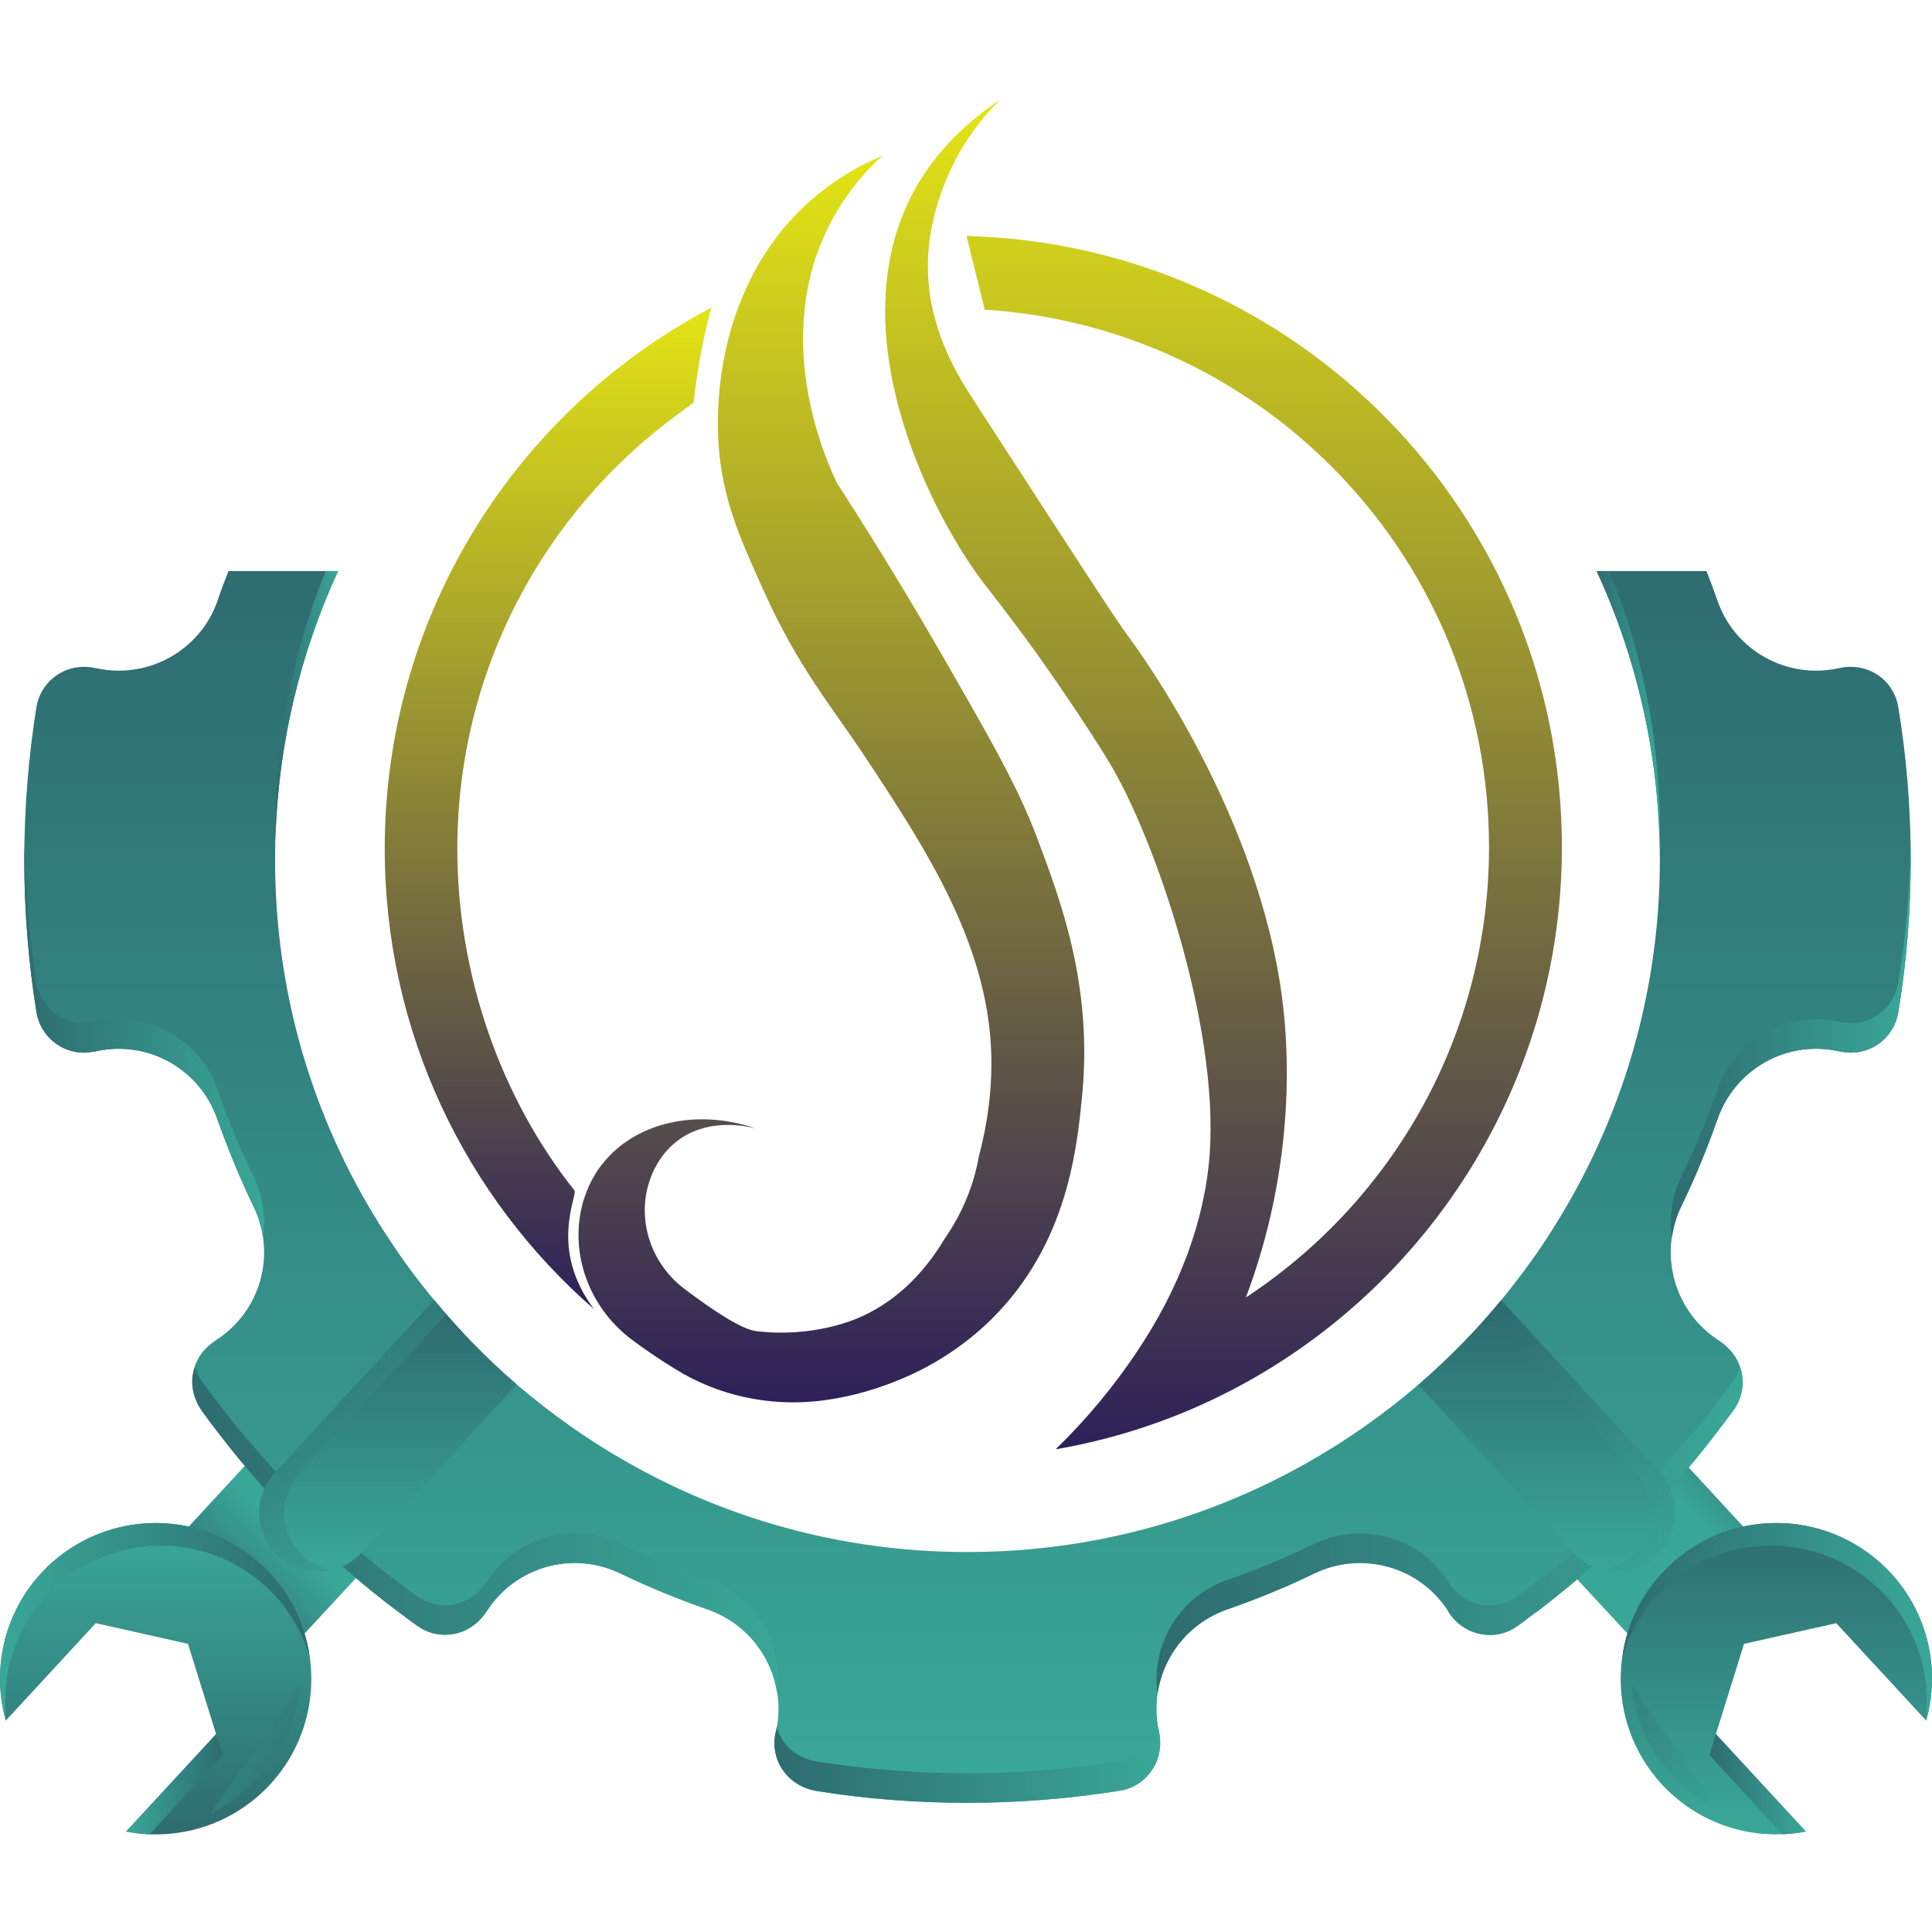 <svg version="1.2" xmlns="http://www.w3.org/2000/svg" viewBox="0 0 700 700" width="700" height="700">
	<title>b gas final-ai</title>
	<defs>
		<linearGradient id="g1" x1="-357.6" y1="474.3" x2="-357.6" y2="111.5" gradientUnits="userSpaceOnUse">
			<stop offset="0" stop-color="#2d2059"/>
			<stop offset="1" stop-color="#e4e415"/>
		</linearGradient>
		<linearGradient id="g2" x1="-44.4" y1="525.1" x2="-44.4" y2="36" gradientUnits="userSpaceOnUse">
			<stop offset="0" stop-color="#2d2059"/>
			<stop offset="1" stop-color="#e4e415"/>
		</linearGradient>
		<linearGradient id="g3" x1="-226.9" y1="508.1" x2="-226.9" y2="56.4" gradientUnits="userSpaceOnUse">
			<stop offset="0" stop-color="#2d2059"/>
			<stop offset="1" stop-color="#e4e415"/>
		</linearGradient>
		<linearGradient id="g4" x1="680.7" y1="559.2" x2="651.8" y2="588.1" gradientUnits="userSpaceOnUse">
			<stop offset="0" stop-color="#2e6c70"/>
			<stop offset="1" stop-color="#39a798"/>
		</linearGradient>
		<linearGradient id="g5" x1="699.6" y1="551.6" x2="699.6" y2="661.1" gradientUnits="userSpaceOnUse">
			<stop offset="0" stop-color="#2e6c70"/>
			<stop offset="1" stop-color="#39a798"/>
		</linearGradient>
		<linearGradient id="g6" x1="619.4" y1="628.3" x2="654.3" y2="628.3" gradientUnits="userSpaceOnUse">
			<stop offset="0" stop-color="#2e6c70"/>
			<stop offset="1" stop-color="#39a798"/>
		</linearGradient>
		<linearGradient id="g7" x1="587.8" y1="551.8" x2="700" y2="551.8" gradientUnits="userSpaceOnUse">
			<stop offset="0" stop-color="#2e6c70"/>
			<stop offset="1" stop-color="#39a798"/>
		</linearGradient>
		<linearGradient id="g8" x1="591.2" y1="610.7" x2="624" y2="610.7" gradientUnits="userSpaceOnUse">
			<stop offset="0" stop-color="#2e6c70"/>
			<stop offset="1" stop-color="#39a798"/>
		</linearGradient>
		<linearGradient id="g9" x1="19.3" y1="529.5" x2="48.2" y2="500.6" gradientUnits="userSpaceOnUse">
			<stop offset="0" stop-color="#2e6c70"/>
			<stop offset="1" stop-color="#39a798"/>
		</linearGradient>
		<linearGradient id="g10" x1=".4" y1="664.9" x2=".4" y2="555.3" gradientUnits="userSpaceOnUse">
			<stop offset="0" stop-color="#2e6c70"/>
			<stop offset="1" stop-color="#39a798"/>
		</linearGradient>
		<linearGradient id="g11" x1="80.6" y1="664.6" x2="45.7" y2="664.6" gradientUnits="userSpaceOnUse">
			<stop offset="0" stop-color="#2e6c70"/>
			<stop offset="1" stop-color="#39a798"/>
		</linearGradient>
		<linearGradient id="g12" x1="112.2" y1="623.4" x2="0" y2="623.4" gradientUnits="userSpaceOnUse">
			<stop offset="0" stop-color="#2e6c70"/>
			<stop offset="1" stop-color="#39a798"/>
		</linearGradient>
		<linearGradient id="g13" x1="108.8" y1="657.3" x2="76" y2="657.3" gradientUnits="userSpaceOnUse">
			<stop offset="0" stop-color="#2e6c70"/>
			<stop offset="1" stop-color="#39a798"/>
		</linearGradient>
		<linearGradient id="g14" x1="496.3" y1="206.1" x2="496.3" y2="642.1" gradientUnits="userSpaceOnUse">
			<stop offset="0" stop-color="#2e6c70"/>
			<stop offset="1" stop-color="#39a798"/>
		</linearGradient>
		<linearGradient id="g15" x1="578.5" y1="206.9" x2="601.4" y2="206.9" gradientUnits="userSpaceOnUse">
			<stop offset="0" stop-color="#2e6c70"/>
			<stop offset="1" stop-color="#39a798"/>
		</linearGradient>
		<linearGradient id="g16" x1="605.4" y1="306.1" x2="692.3" y2="306.1" gradientUnits="userSpaceOnUse">
			<stop offset="0" stop-color="#2e6c70"/>
			<stop offset="1" stop-color="#39a798"/>
		</linearGradient>
		<linearGradient id="g17" x1="419" y1="495.3" x2="631.4" y2="495.3" gradientUnits="userSpaceOnUse">
			<stop offset="0" stop-color="#2e6c70"/>
			<stop offset="1" stop-color="#39a798"/>
		</linearGradient>
		<linearGradient id="g18" x1="8.8" y1="306.1" x2="95.7" y2="306.1" gradientUnits="userSpaceOnUse">
			<stop offset="0" stop-color="#2e6c70"/>
			<stop offset="1" stop-color="#39a798"/>
		</linearGradient>
		<linearGradient id="g19" x1="99.7" y1="206.9" x2="122.5" y2="206.9" gradientUnits="userSpaceOnUse">
			<stop offset="0" stop-color="#2e6c70"/>
			<stop offset="1" stop-color="#39a798"/>
		</linearGradient>
		<linearGradient id="g20" x1="69.7" y1="495.3" x2="282" y2="495.3" gradientUnits="userSpaceOnUse">
			<stop offset="0" stop-color="#2e6c70"/>
			<stop offset="1" stop-color="#39a798"/>
		</linearGradient>
		<linearGradient id="g21" x1="280.6" y1="625.7" x2="420.4" y2="625.7" gradientUnits="userSpaceOnUse">
			<stop offset="0" stop-color="#2e6c70"/>
			<stop offset="1" stop-color="#39a798"/>
		</linearGradient>
		<linearGradient id="g22" x1="612" y1="474.9" x2="612" y2="569" gradientUnits="userSpaceOnUse">
			<stop offset="0" stop-color="#2e6c70"/>
			<stop offset="1" stop-color="#39a798"/>
		</linearGradient>
		<linearGradient id="g23" x1="539.5" y1="471.1" x2="607.1" y2="471.1" gradientUnits="userSpaceOnUse">
			<stop offset="0" stop-color="#2e6c70"/>
			<stop offset="1" stop-color="#39a798"/>
		</linearGradient>
		<linearGradient id="g24" x1="192.1" y1="475.5" x2="192.1" y2="567.4" gradientUnits="userSpaceOnUse">
			<stop offset="0" stop-color="#2e6c70"/>
			<stop offset="1" stop-color="#39a798"/>
		</linearGradient>
		<linearGradient id="g25" x1="93.9" y1="471.1" x2="161.6" y2="471.1" gradientUnits="userSpaceOnUse">
			<stop offset="0" stop-color="#2e6c70"/>
			<stop offset="1" stop-color="#39a798"/>
		</linearGradient>
	</defs>
	<style>
		.s0 { fill: url(#g1) } 
		.s1 { fill: url(#g2) } 
		.s2 { fill: url(#g3) } 
		.s3 { fill: url(#g4) } 
		.s4 { fill: url(#g5) } 
		.s5 { fill: url(#g6) } 
		.s6 { fill: url(#g7) } 
		.s7 { opacity: .3;mix-blend-mode: overlay;fill: url(#g8) } 
		.s8 { fill: url(#g9) } 
		.s9 { fill: url(#g10) } 
		.s10 { fill: url(#g11) } 
		.s11 { fill: url(#g12) } 
		.s12 { opacity: .3;mix-blend-mode: overlay;fill: url(#g13) } 
		.s13 { fill: url(#g14) } 
		.s14 { fill: url(#g15) } 
		.s15 { fill: url(#g16) } 
		.s16 { fill: url(#g17) } 
		.s17 { fill: url(#g18) } 
		.s18 { fill: url(#g19) } 
		.s19 { fill: url(#g20) } 
		.s20 { fill: url(#g21) } 
		.s21 { fill: url(#g22) } 
		.s22 { opacity: .3;mix-blend-mode: multiply;fill: url(#g23) } 
		.s23 { fill: url(#g24) } 
		.s24 { opacity: .3;mix-blend-mode: multiply;fill: url(#g25) } 
	</style>
	<g id="Layer 1">
		<g id="colored-logo">
			<g id="&lt;Group&gt;">
				<g id="&lt;Group&gt;" style="opacity: .3;mix-blend-mode: overlay">
				</g>
			</g>
			<g id="&lt;Group&gt;">
			</g>
			<g id="&lt;Group&gt;">
				<g id="Folder 1">
					<path id="&lt;Path&gt;" class="s0" d="m257.7 111.5q-2.2 8.1-3.9 17.3-1.6 8.9-2.5 17.1c-1.7 1.3-3.5 2.5-5.2 3.8-48.7 35.4-80.4 92.9-80.4 157.8 0 46 15.9 90.5 42.5 123.9 0.8 2.5-9.2 21.3 7 42.9-46.5-40.5-75.8-100.3-75.8-166.8 0-83.1 45.7-155.4 113.3-193.3q2.5-1.4 5-2.7z"/>
					<path id="&lt;Path&gt;" class="s1" d="m565.9 306.9c0 91.6-55.7 170.3-135 204-15.4 6.5-31.5 11.3-48.4 14.2 11.4-11.1 21.1-22.9 29.2-35 15.6-23.1 24.8-47.7 26.6-72 3.3-47.3-20.2-115.1-36.3-141.7-10.7-17.7-26.3-39.5-26.3-39.5-10-13.9-16.9-22.5-19.8-26.3-14-18.6-35-58-35.2-97.4 0-9 1-18.1 3.5-26.9q2-7.1 5.4-14.1c4.1-8.4 13-22.9 32.9-36.2-5.8 5.7-15 16.3-20.9 32.2-2.5 6.6-3.8 12.6-4.6 17.3-0.7 5-0.8 8.5-0.8 9.8-0.1 5.9 0.5 11.5 1.7 16.6 3.2 14.8 10.4 26.2 14.7 32.8 34.7 53.6 52 80.3 56 85.6 4 5.4 47.4 64.4 56 131.8 4 31.5 1.1 70.2-13.2 108 53.1-34.9 88.1-94.9 88.1-163.2 0-103.6-80.7-188.3-182.7-194.7q-3.3-13.4-6.6-26.7c119.6 3 215.7 101 215.7 221.4z"/>
					<path id="&lt;Path&gt;" class="s2" d="m392.2 395.6c-1.9 19.9-5.1 54.8-33 82.4-10.7 10.5-22.3 17.3-32.6 21.6-13.9 5.9-25.6 7.5-30 8q0 0-0.1 0c-18.1 2-36.5-2-51.9-11.6q-8-4.9-15.4-10.4c-14.5-10.7-22.2-28.8-18.8-46.5q0.3-1.4 0.6-2.7 0.4-1.5 0.9-2.9c1.8-5.4 4.7-10.4 9-14.8 12.4-12.8 33.1-16.6 52.7-9.9-4.1-1-16.1-3.3-26.4 3.3-4.2 2.7-7.5 6.5-9.8 10.9-7.9 15.1-3 33.8 10.6 44 9.9 7.5 20.8 14.8 26.1 15.3 12.2 1.5 25.2-0.2 35.7-4.3 14.3-5.7 24.9-16.5 32.6-29.4 6.1-8.8 10.4-18.9 12.3-29.8 3.1-11.6 4.5-23.1 4.5-33.1 0.2-42-23.5-77.8-46.1-112-12.5-18.8-23.8-31.8-36.2-59.2-9-19.9-15-33.4-16.5-52.7-0.2-3.2-0.7-11.3 0.4-21.9 1.1-9.9 3.6-22.1 9.1-34.4 4.4-10.1 10.9-20.3 20.1-29.4 10.9-10.7 22.3-16.6 29.7-19.7-6.8 6.2-14.1 14.8-19.8 26.3-2.1 4.5-3.9 8.9-5.2 13.3-3 10.1-3.9 20-3.7 29.3 0.6 24.7 9.9 44.8 12.2 49.6 8.9 13.8 21.7 34.1 36.3 59.3 19.3 33.5 29 50.2 36.2 69.2 8.5 22.6 20 53 16.5 92.2z"/>
					<path id="&lt;Path&gt;" class="s3" d="m595.6 598.3l-6-6.5-17.7-19.1-8.8-9.6-29.3-31.8q0.2-0.1 0.4-0.2 6.2-4.4 11.9-9.3 0.2-0.1 0.3-0.3c6.6-5.6 12.6-11.7 18.1-18.4q0.1-0.2 0.3-0.4 4.8-5.8 9-12.2l29.7 32.2 9 9.7 19.1 20.7 5.9 6.5z"/>
					<path id="&lt;Path&gt;" class="s4" d="m697.9 623.4l-32.6-35.3-33.4 7.5-10.2 32.7 32.6 35.3c-18.5 3.6-38.4-2.2-52.2-17.1-21.1-22.9-19.6-58.6 3.3-79.7 22.9-21.2 58.5-19.7 79.7 3.2 13.7 14.9 17.9 35.2 12.8 53.4z"/>
					<path id="&lt;Path&gt;" class="s5" d="m619.4 635.9l2.3-7.6 32.6 35.3q-4.2 0.8-8.5 1z"/>
					<path id="&lt;Path&gt;" class="s6" d="m697.9 623.4l-0.2-0.2c1.9-15.9-2.8-32.4-14.5-45-21.1-22.9-56.8-24.4-79.7-3.2-7.7 7.1-12.9 15.9-15.7 25.3 1.7-12.5 7.6-24.4 17.6-33.5 22.9-21.2 58.5-19.7 79.7 3.2 13.7 14.9 17.9 35.2 12.8 53.4z"/>
					<path id="&lt;Path&gt;" class="s7" d="m624 657.3c0 0-29.6-13.4-32.8-46.6"/>
					<path id="&lt;Path&gt;" class="s8" d="m62.5 559.6l5.9-6.5 19.1-20.7 9-9.7 29.7-32.2q4.2 6.4 9 12.2 0.2 0.2 0.3 0.4c5.5 6.7 11.5 12.8 18.1 18.4q0.1 0.2 0.3 0.3 5.7 4.9 11.9 9.3 0.2 0.1 0.4 0.2l-29.3 31.8-8.8 9.6-17.7 19.1-6 6.5z"/>
					<path id="&lt;Path&gt;" class="s9" d="m14.9 570c21.2-22.9 56.8-24.4 79.7-3.2 22.9 21.1 24.4 56.8 3.3 79.7-13.8 14.9-33.7 20.7-52.2 17.1l32.6-35.3-10.2-32.7-33.4-7.5-32.6 35.3c-5.1-18.2-0.9-38.5 12.8-53.4z"/>
					<path id="&lt;Path&gt;" class="s10" d="m54.2 664.6q-4.3-0.2-8.5-1l32.6-35.3 2.3 7.6z"/>
					<path id="&lt;Path&gt;" class="s11" d="m14.9 570c21.2-22.9 56.8-24.4 79.7-3.2 10 9.1 15.9 21 17.6 33.5-2.8-9.4-8-18.2-15.7-25.3-22.9-21.2-58.6-19.7-79.7 3.2-11.7 12.6-16.4 29.1-14.5 45l-0.2 0.2c-5.1-18.2-0.9-38.5 12.8-53.4z"/>
					<path id="&lt;Path&gt;" class="s12" d="m76 657.3c0 0 29.6-13.4 32.8-46.6"/>
					<path id="&lt;Path&gt;" class="s13" d="m687.8 366.7c-1.4 8.5-8.6 14.7-17.2 14.7-1.3 0-2.6-0.2-3.8-0.4l-0.6-0.1c-18.9-4.2-37.7 6.5-44 24.8q-5.6 16-13 31.3c-8.4 17.3-2.7 38.2 13.6 48.7 3.7 2.4 6.7 6 7.9 10.3 1.5 5.2 0.5 10.6-2.6 14.9q-2.7 3.7-5.5 7.3c-0.1 0.3-0.3 0.5-0.5 0.7q-7.4 9.8-15.6 19-0.6 0.7-1.3 1.4-6.3 7.1-13 13.8-7.5 7.5-15.3 14.4-0.4 0.3-0.7 0.6c-6.3 5.6-12.9 10.9-19.5 16q-0.4 0.2-0.7 0.4c-1.9 1.5-3.9 3-5.9 4.4-2 1.5-4.3 2.6-6.7 3.1-7.3 1.5-14.5-1.7-18.4-7.7l-0.3-0.6c-10.4-16.2-31.4-22-48.7-13.5-10.2 4.9-20.6 9.2-31.3 12.9-18.2 6.3-28.9 25.2-24.8 44.1 1 4.5 0.4 9.4-2 13.3-2.7 4.5-7 7.5-12.1 8.3-18.2 2.9-36.8 4.4-55.3 4.4-18.3 0-36.7-1.4-54.7-4.3-4.6-0.8-8.8-3.1-11.6-6.8-3.2-4.1-4.3-9.3-3.2-14.3l0.2-0.6c4.1-18.9-6.6-37.8-24.9-44.1-10.6-3.7-21.1-8-31.3-12.9-17.3-8.5-38.2-2.7-48.6 13.5l-0.1 0.1c-2.8 4.4-7.3 7.6-12.5 8.3-4.5 0.7-9-0.4-12.7-3.1q-3.1-2.2-6.1-4.5-10.8-8-20.9-17-7.8-7-15.2-14.4-6.8-6.7-13.1-13.8c-5.9-6.6-11.6-13.4-16.9-20.4q-2.9-3.7-5.6-7.5c-2.8-3.8-4.1-8.5-3.5-13 0.7-5.2 3.6-9.6 7.9-12.4l0.5-0.4c16.3-10.4 22.1-31.3 13.6-48.6-4.9-10.2-9.2-20.7-13-31.3-6.2-18.3-25.1-29-44-24.8l-0.6 0.1c-1.2 0.2-2.5 0.4-3.8 0.4-8.5 0-15.8-6.2-17.2-14.7-2.9-18.1-4.4-36.7-4.4-55.2 0-18.5 1.5-37.1 4.4-55.3 1.4-8.5 8.7-14.6 17.2-14.6 1.3 0 2.6 0.1 3.8 0.4l0.7 0.1c18.6 4.1 37.6-6.3 43.9-24.4 1.2-3.6 2.6-7.3 4-10.8h39.7c-15.7 34.1-24 72.4-22.7 112.7 1.5 48.3 16.8 93.2 42.2 130.9q7.1 10.7 15.3 20.5c9.1 11 19.1 21.3 29.9 30.6q9.6 8.2 20 15.5c39.8 27.9 87.9 44.5 139.6 45.2 54.7 0.8 105.5-16 147.1-45.1 0.2-0.1 0.5-0.3 0.7-0.5q10-7 19.3-15 0.3-0.3 0.6-0.5c10.6-9.2 20.4-19.2 29.4-30.1q0.2-0.3 0.5-0.6 7.8-9.6 14.8-19.9 0.2-0.3 0.4-0.7c26.4-39.7 41.8-87.3 41.8-138.4 0-37.4-8.2-72.8-22.9-104.6h39.8q2.1 5.3 4 10.8c6.3 18.1 25.2 28.5 43.9 24.4l0.6-0.1c1.2-0.3 2.5-0.4 3.8-0.4 8.6 0 15.8 6.1 17.2 14.6 3 18.2 4.5 36.8 4.5 55.3 0 18.5-1.5 37.1-4.5 55.2z"/>
					<path id="&lt;Path&gt;" class="s14" d="m601.3 307.1c-0.6-35.7-8.7-69.6-22.8-100.2h4.6c11.8 29 18.3 60.7 18.3 93.9 0 2.1-0.1 4.2-0.1 6.3z"/>
					<path id="&lt;Path&gt;" class="s15" d="m609.2 437c-1.8 3.6-2.9 7.5-3.4 11.3-1.1-7.3 0-15 3.4-22q7.4-15.3 13-31.3c6.3-18.3 25.1-29 44-24.9l0.6 0.2c1.2 0.2 2.5 0.4 3.8 0.4 8.6 0 15.8-6.2 17.2-14.7 2.7-16.4 4.1-33.1 4.4-49.9 0 1.8 0.1 3.6 0.1 5.4 0 18.5-1.5 37.1-4.5 55.2-1.4 8.5-8.6 14.7-17.2 14.7-1.3 0-2.6-0.2-3.8-0.4l-0.6-0.1c-18.9-4.2-37.7 6.5-44 24.8q-5.6 16-13 31.3z"/>
					<path id="&lt;Path&gt;" class="s16" d="m444.7 572.4c10.7-3.7 21.1-8 31.3-12.9 17.3-8.5 38.3-2.7 48.7 13.5l0.3 0.6c3.9 6 11.1 9.2 18.4 7.7 2.4-0.5 4.7-1.6 6.7-3.1 2-1.4 4-2.9 5.9-4.4q0.3-0.2 0.7-0.5c6.6-5 13.2-10.3 19.5-15.9q0.3-0.3 0.7-0.6 7.8-7 15.3-14.4 6.7-6.7 13-13.8 0.7-0.7 1.3-1.4 8.2-9.3 15.6-19c0.2-0.3 0.4-0.5 0.5-0.7q2.8-3.6 5.5-7.3c1.1-1.5 1.8-3.2 2.3-4.9 0.1 0.2 0.2 0.5 0.3 0.7 1.5 5.2 0.5 10.6-2.6 14.9q-2.7 3.7-5.5 7.3c-0.1 0.3-0.3 0.5-0.5 0.7q-7.4 9.7-15.6 19-0.6 0.7-1.3 1.4-6.3 7.1-13 13.8-7.5 7.5-15.3 14.4-0.4 0.3-0.7 0.6c-6.3 5.6-12.9 10.9-19.5 16q-0.4 0.2-0.7 0.4c-1.9 1.5-3.9 3-5.9 4.4-2 1.5-4.3 2.6-6.7 3.1-7.3 1.5-14.5-1.7-18.4-7.7l-0.3-0.6c-10.4-16.2-31.4-22-48.7-13.5-10.2 4.9-20.6 9.2-31.3 12.9-13.8 4.8-23.3 16.8-25.3 30.6-2.5-17.9 8-35.3 25.3-41.3z"/>
					<path id="&lt;Path&gt;" class="s17" d="m13.2 356c1.4 8.5 8.7 14.7 17.2 14.7 1.3 0 2.6-0.2 3.8-0.4l0.6-0.2c18.9-4.1 37.8 6.6 44 24.8 3.8 10.7 8.1 21.2 13 31.3 3.5 7.1 4.5 14.8 3.5 22.1-0.6-3.8-1.7-7.7-3.5-11.3-4.9-10.2-9.2-20.7-13-31.3-6.2-18.3-25.1-29-44-24.8l-0.6 0.1c-1.2 0.2-2.5 0.4-3.8 0.4-8.5 0-15.8-6.2-17.2-14.7-2.9-18.1-4.4-36.7-4.4-55.2 0-1.8 0-3.6 0.1-5.4 0.2 16.8 1.6 33.5 4.3 49.9z"/>
					<path id="&lt;Path&gt;" class="s18" d="m118 206.9h4.5c-13.7 29.7-21.7 62.6-22.7 97.3-0.5-34.5 6-67.3 18.2-97.3z"/>
					<path id="&lt;Path&gt;" class="s19" d="m70.6 495.3c0.6 1.9 1.5 3.7 2.7 5.4q2.7 3.7 5.6 7.5c5.3 7 11 13.8 16.9 20.4q6.3 7.1 13.1 13.8 7.4 7.4 15.2 14.4 10.1 9 20.9 17 3 2.3 6.1 4.5c3.7 2.7 8.2 3.8 12.7 3.1 5.2-0.7 9.7-3.9 12.5-8.3l0.1-0.1c10.4-16.2 31.3-22 48.6-13.6 10.2 5 20.7 9.3 31.3 13 17.4 6 27.9 23.4 25.3 41.3-2-13.8-11.4-25.8-25.3-30.6-10.6-3.7-21.1-8-31.3-12.9-17.3-8.5-38.2-2.7-48.6 13.5l-0.1 0.1c-2.8 4.4-7.3 7.6-12.5 8.3-4.5 0.7-9-0.4-12.7-3.1q-3.1-2.2-6.1-4.5-10.8-8-20.9-17-7.8-7-15.2-14.4-6.8-6.7-13.1-13.8c-5.9-6.6-11.6-13.4-16.9-20.4q-2.9-3.7-5.6-7.5c-2.8-3.8-4.1-8.5-3.5-13 0.2-1.1 0.5-2.1 0.8-3.1z"/>
					<path id="&lt;Path&gt;" class="s20" d="m281.2 627.2c0.1-0.5 0.1-1 0.2-1.5 0.6 2 1.5 4 2.8 5.7 2.8 3.7 7 6 11.6 6.8 18 2.8 36.4 4.3 54.7 4.3 18.5 0 37.1-1.5 55.3-4.4 5.1-0.9 9.4-3.8 12.1-8.3 0.8-1.3 1.3-2.7 1.7-4.1 0.1 0.5 0.2 1 0.3 1.5 1 4.5 0.4 9.4-2 13.3-2.7 4.5-7 7.5-12.1 8.3-18.2 2.9-36.8 4.4-55.3 4.4-18.3 0-36.7-1.4-54.7-4.3-4.6-0.8-8.8-3.1-11.6-6.8-3.2-4.1-4.3-9.3-3.2-14.3z"/>
					<path id="&lt;Path&gt;" class="s21" d="m600.2 563.8c-6.5 6-15.7 7.2-23.3 3.7-2.5-1.1-4.9-2.8-6.8-4.9l-9-9.7-47.2-51.2q0.3-0.3 0.6-0.5c10.6-9.2 20.4-19.2 29.4-30.1l47.5 51.6 10.1 10.9q2.4 2.6 3.7 5.7c3.7 8.1 2 18.1-5 24.5z"/>
					<path id="&lt;Path&gt;" class="s22" d="m600.2 563.8c-5.3 4.9-12.4 6.5-19 5.1 3.6-0.8 7.1-2.5 10-5.1 6.9-6.4 8.6-16.4 4.9-24.5q-1.3-3.1-3.7-5.7l-10.1-10.9-42.8-46.5c1.4-1.6 2.9-3.3 4.4-5.1l47.5 51.6 10.1 10.9q2.4 2.6 3.7 5.7c3.7 8.1 2 18.1-5 24.5z"/>
					<path id="&lt;Path&gt;" class="s23" d="m139.9 552.9l-8.9 9.7c-2 2.1-4.4 3.8-6.9 4.9-7.5 3.5-16.8 2.3-23.3-3.7-7-6.4-8.7-16.4-5-24.5 0.9-2 2.2-4 3.8-5.7l10-10.9 47.7-51.7c9.1 11 19.1 21.3 29.9 30.6z"/>
					<path id="&lt;Path&gt;" class="s24" d="m95.8 539.3q1.4-3.1 3.8-5.7l10-10.9 47.6-51.6c1.4 1.8 2.9 3.5 4.4 5.1l-42.9 46.5-10 10.9q-2.4 2.6-3.8 5.7c-3.7 8.1-2 18.1 5 24.5 2.9 2.6 6.3 4.3 9.9 5.1-6.6 1.4-13.7-0.2-19-5.1-7-6.4-8.7-16.4-5-24.5z"/>
				</g>
			</g>
		</g>
	</g>
</svg>
